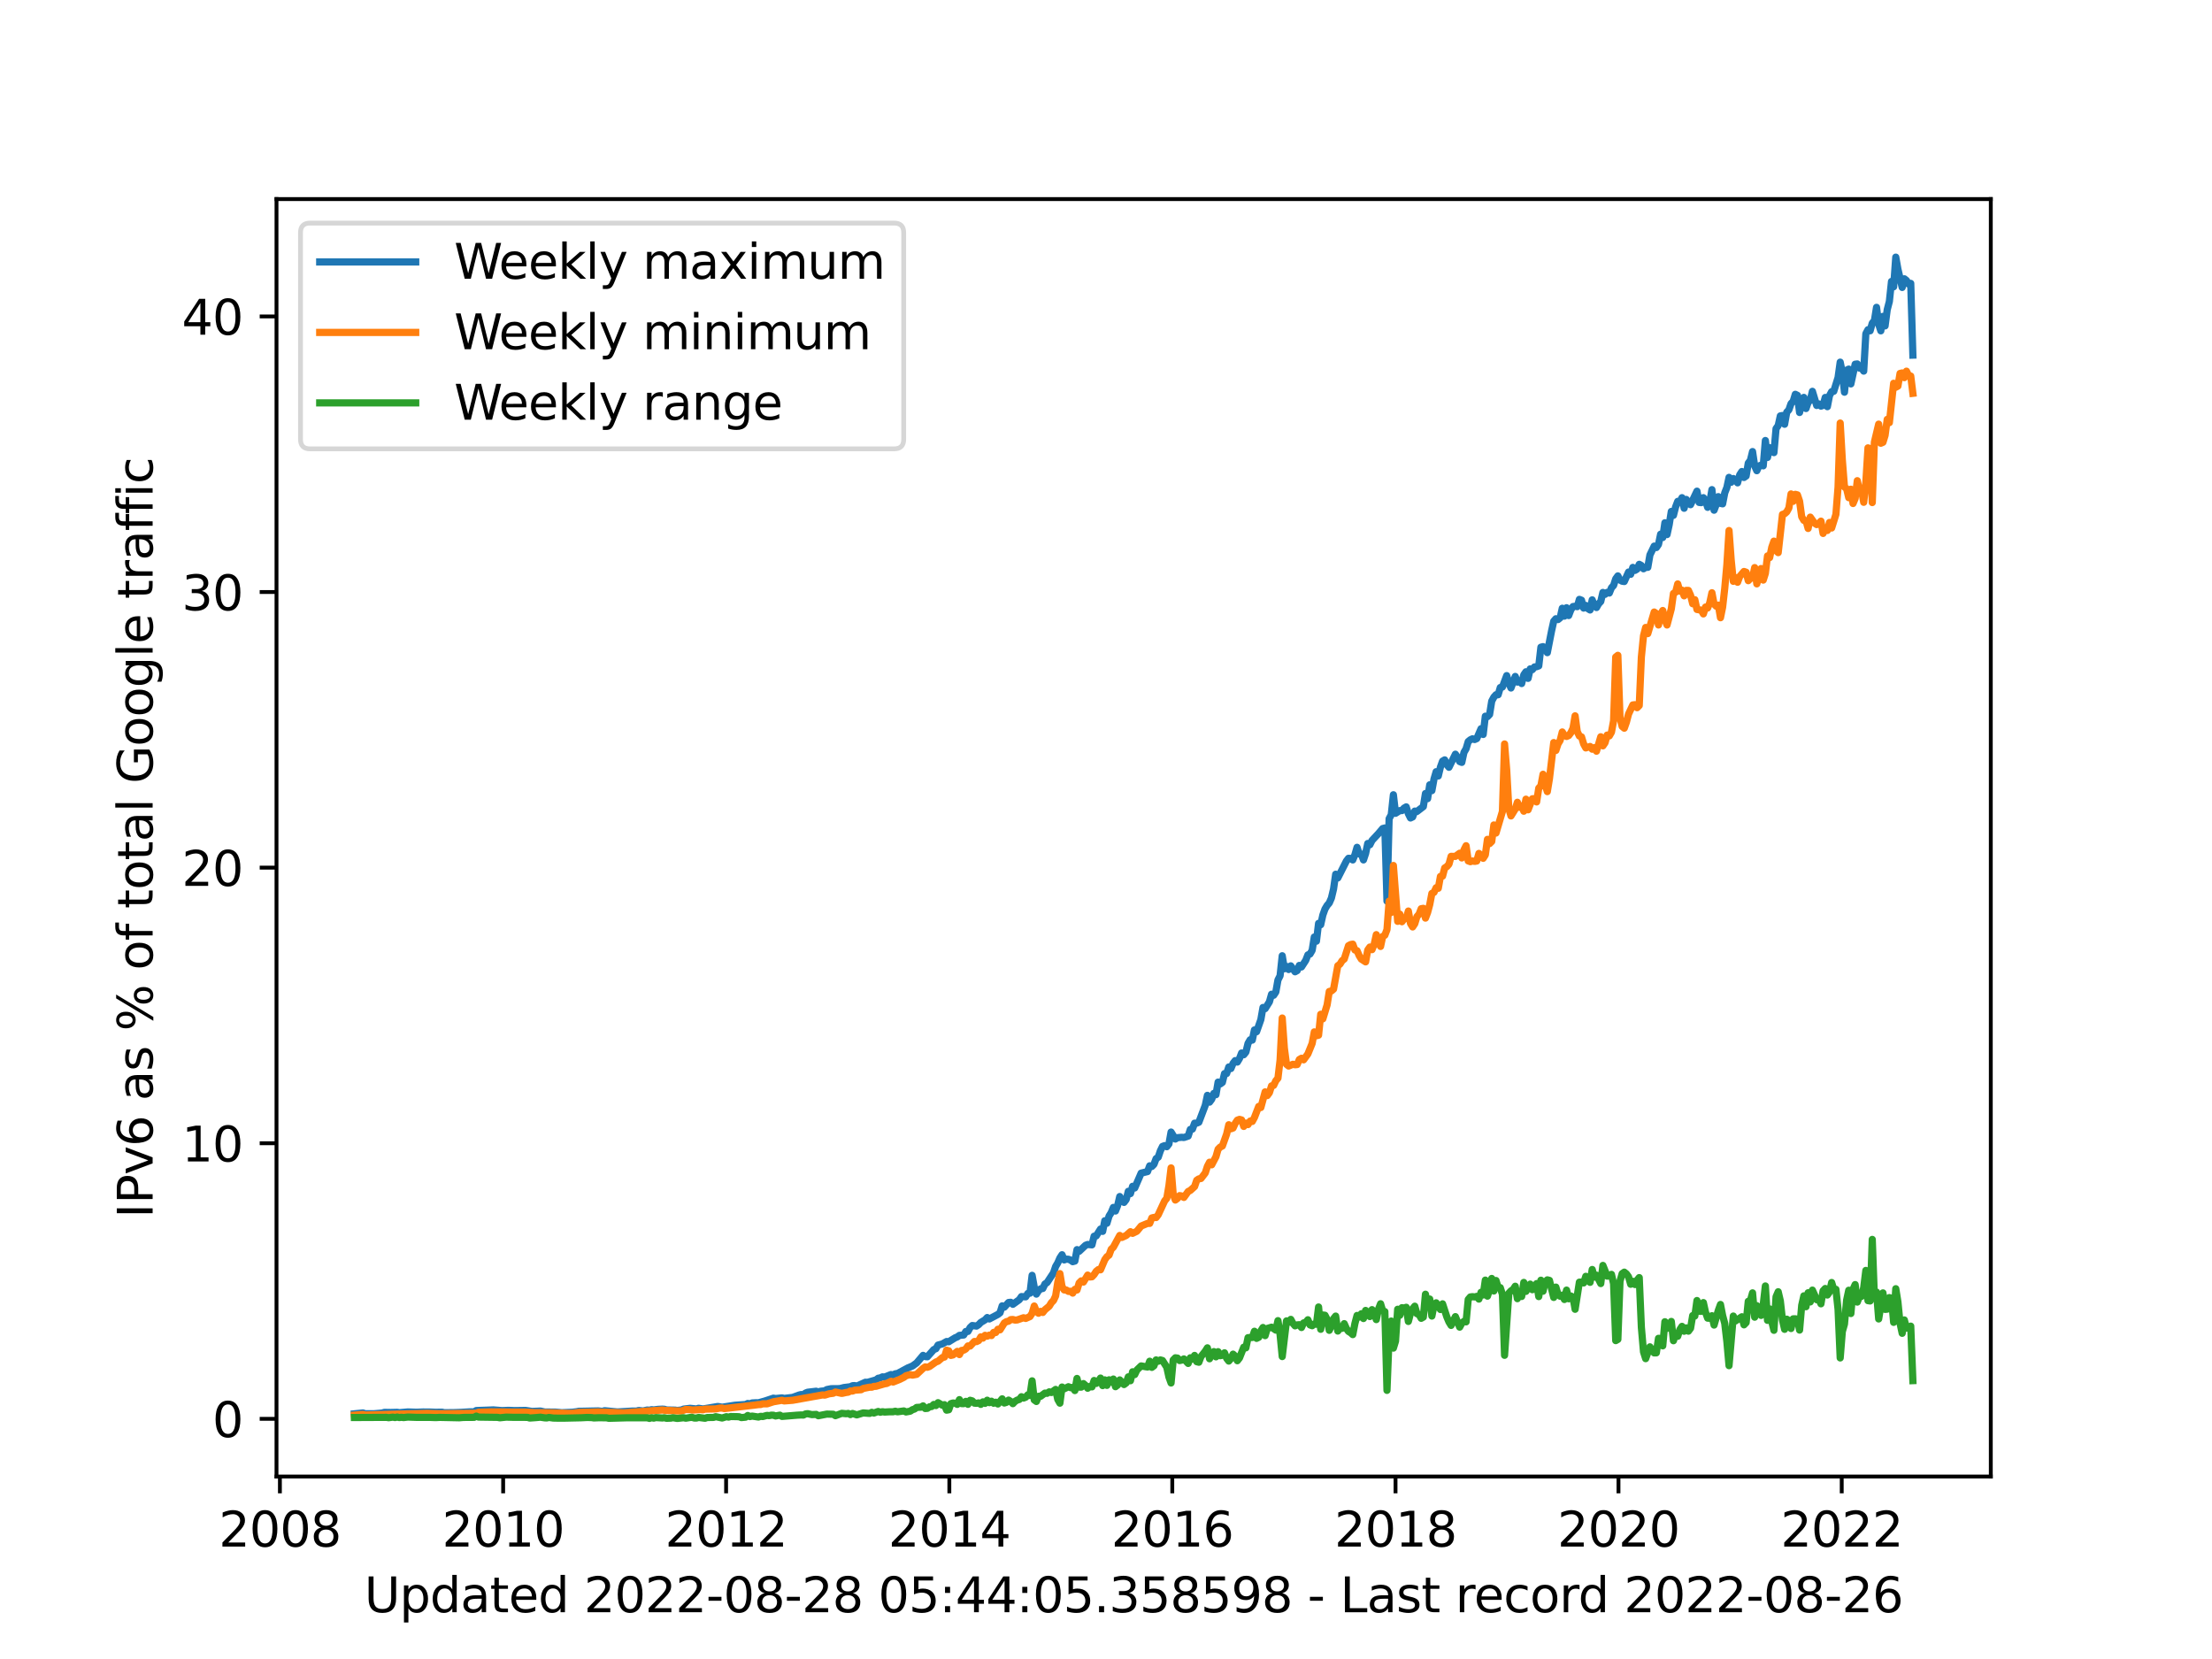 <?xml version="1.0" encoding="utf-8" standalone="no"?>
<!DOCTYPE svg PUBLIC "-//W3C//DTD SVG 1.1//EN"
  "http://www.w3.org/Graphics/SVG/1.1/DTD/svg11.dtd">
<svg xmlns:xlink="http://www.w3.org/1999/xlink" width="460.8pt" height="345.6pt" viewBox="0 0 460.8 345.6" xmlns="http://www.w3.org/2000/svg" version="1.1">
 <defs>
  <style type="text/css">*{stroke-linejoin: round; stroke-linecap: butt}</style>
 </defs>
 <g id="figure_1">
  <g id="patch_1">
   <path d="M 0 345.6 
L 460.8 345.6 
L 460.8 0 
L 0 0 
z
" style="fill: #ffffff"/>
  </g>
  <g id="axes_1">
   <g id="patch_2">
    <path d="M 57.6 307.584 
L 414.72 307.584 
L 414.72 41.472 
L 57.6 41.472 
z
" style="fill: #ffffff"/>
   </g>
   <g id="matplotlib.axis_1">
    <g id="xtick_1">
     <g id="line2d_1">
      <defs>
       <path id="m147c0901cf" d="M 0 0 
L 0 3.5 
" style="stroke: #000000; stroke-width: 0.8"/>
      </defs>
      <g>
       <use xlink:href="#m147c0901cf" x="58.309" y="307.584" style="stroke: #000000; stroke-width: 0.8"/>
      </g>
     </g>
     <g id="text_1">
      <!-- 2008 -->
      <g transform="translate(45.584 322.182)scale(0.1 -0.1)">
       <defs>
        <path id="DejaVuSans-32" d="M 1228 531 
L 3431 531 
L 3431 0 
L 469 0 
L 469 531 
Q 828 903 1448 1529 
Q 2069 2156 2228 2338 
Q 2531 2678 2651 2914 
Q 2772 3150 2772 3378 
Q 2772 3750 2511 3984 
Q 2250 4219 1831 4219 
Q 1534 4219 1204 4116 
Q 875 4013 500 3803 
L 500 4441 
Q 881 4594 1212 4672 
Q 1544 4750 1819 4750 
Q 2544 4750 2975 4387 
Q 3406 4025 3406 3419 
Q 3406 3131 3298 2873 
Q 3191 2616 2906 2266 
Q 2828 2175 2409 1742 
Q 1991 1309 1228 531 
z
" transform="scale(0.016)"/>
        <path id="DejaVuSans-30" d="M 2034 4250 
Q 1547 4250 1301 3770 
Q 1056 3291 1056 2328 
Q 1056 1369 1301 889 
Q 1547 409 2034 409 
Q 2525 409 2770 889 
Q 3016 1369 3016 2328 
Q 3016 3291 2770 3770 
Q 2525 4250 2034 4250 
z
M 2034 4750 
Q 2819 4750 3233 4129 
Q 3647 3509 3647 2328 
Q 3647 1150 3233 529 
Q 2819 -91 2034 -91 
Q 1250 -91 836 529 
Q 422 1150 422 2328 
Q 422 3509 836 4129 
Q 1250 4750 2034 4750 
z
" transform="scale(0.016)"/>
        <path id="DejaVuSans-38" d="M 2034 2216 
Q 1584 2216 1326 1975 
Q 1069 1734 1069 1313 
Q 1069 891 1326 650 
Q 1584 409 2034 409 
Q 2484 409 2743 651 
Q 3003 894 3003 1313 
Q 3003 1734 2745 1975 
Q 2488 2216 2034 2216 
z
M 1403 2484 
Q 997 2584 770 2862 
Q 544 3141 544 3541 
Q 544 4100 942 4425 
Q 1341 4750 2034 4750 
Q 2731 4750 3128 4425 
Q 3525 4100 3525 3541 
Q 3525 3141 3298 2862 
Q 3072 2584 2669 2484 
Q 3125 2378 3379 2068 
Q 3634 1759 3634 1313 
Q 3634 634 3220 271 
Q 2806 -91 2034 -91 
Q 1263 -91 848 271 
Q 434 634 434 1313 
Q 434 1759 690 2068 
Q 947 2378 1403 2484 
z
M 1172 3481 
Q 1172 3119 1398 2916 
Q 1625 2713 2034 2713 
Q 2441 2713 2670 2916 
Q 2900 3119 2900 3481 
Q 2900 3844 2670 4047 
Q 2441 4250 2034 4250 
Q 1625 4250 1398 4047 
Q 1172 3844 1172 3481 
z
" transform="scale(0.016)"/>
       </defs>
       <use xlink:href="#DejaVuSans-32"/>
       <use xlink:href="#DejaVuSans-30" x="63.623"/>
       <use xlink:href="#DejaVuSans-30" x="127.246"/>
       <use xlink:href="#DejaVuSans-38" x="190.869"/>
      </g>
     </g>
    </g>
    <g id="xtick_2">
     <g id="line2d_2">
      <g>
       <use xlink:href="#m147c0901cf" x="104.816" y="307.584" style="stroke: #000000; stroke-width: 0.8"/>
      </g>
     </g>
     <g id="text_2">
      <!-- 2010 -->
      <g transform="translate(92.091 322.182)scale(0.1 -0.1)">
       <defs>
        <path id="DejaVuSans-31" d="M 794 531 
L 1825 531 
L 1825 4091 
L 703 3866 
L 703 4441 
L 1819 4666 
L 2450 4666 
L 2450 531 
L 3481 531 
L 3481 0 
L 794 0 
L 794 531 
z
" transform="scale(0.016)"/>
       </defs>
       <use xlink:href="#DejaVuSans-32"/>
       <use xlink:href="#DejaVuSans-30" x="63.623"/>
       <use xlink:href="#DejaVuSans-31" x="127.246"/>
       <use xlink:href="#DejaVuSans-30" x="190.869"/>
      </g>
     </g>
    </g>
    <g id="xtick_3">
     <g id="line2d_3">
      <g>
       <use xlink:href="#m147c0901cf" x="151.259" y="307.584" style="stroke: #000000; stroke-width: 0.8"/>
      </g>
     </g>
     <g id="text_3">
      <!-- 2012 -->
      <g transform="translate(138.534 322.182)scale(0.1 -0.1)">
       <use xlink:href="#DejaVuSans-32"/>
       <use xlink:href="#DejaVuSans-30" x="63.623"/>
       <use xlink:href="#DejaVuSans-31" x="127.246"/>
       <use xlink:href="#DejaVuSans-32" x="190.869"/>
      </g>
     </g>
    </g>
    <g id="xtick_4">
     <g id="line2d_4">
      <g>
       <use xlink:href="#m147c0901cf" x="197.765" y="307.584" style="stroke: #000000; stroke-width: 0.8"/>
      </g>
     </g>
     <g id="text_4">
      <!-- 2014 -->
      <g transform="translate(185.04 322.182)scale(0.1 -0.1)">
       <defs>
        <path id="DejaVuSans-34" d="M 2419 4116 
L 825 1625 
L 2419 1625 
L 2419 4116 
z
M 2253 4666 
L 3047 4666 
L 3047 1625 
L 3713 1625 
L 3713 1100 
L 3047 1100 
L 3047 0 
L 2419 0 
L 2419 1100 
L 313 1100 
L 313 1709 
L 2253 4666 
z
" transform="scale(0.016)"/>
       </defs>
       <use xlink:href="#DejaVuSans-32"/>
       <use xlink:href="#DejaVuSans-30" x="63.623"/>
       <use xlink:href="#DejaVuSans-31" x="127.246"/>
       <use xlink:href="#DejaVuSans-34" x="190.869"/>
      </g>
     </g>
    </g>
    <g id="xtick_5">
     <g id="line2d_5">
      <g>
       <use xlink:href="#m147c0901cf" x="244.208" y="307.584" style="stroke: #000000; stroke-width: 0.8"/>
      </g>
     </g>
     <g id="text_5">
      <!-- 2016 -->
      <g transform="translate(231.483 322.182)scale(0.1 -0.1)">
       <defs>
        <path id="DejaVuSans-36" d="M 2113 2584 
Q 1688 2584 1439 2293 
Q 1191 2003 1191 1497 
Q 1191 994 1439 701 
Q 1688 409 2113 409 
Q 2538 409 2786 701 
Q 3034 994 3034 1497 
Q 3034 2003 2786 2293 
Q 2538 2584 2113 2584 
z
M 3366 4563 
L 3366 3988 
Q 3128 4100 2886 4159 
Q 2644 4219 2406 4219 
Q 1781 4219 1451 3797 
Q 1122 3375 1075 2522 
Q 1259 2794 1537 2939 
Q 1816 3084 2150 3084 
Q 2853 3084 3261 2657 
Q 3669 2231 3669 1497 
Q 3669 778 3244 343 
Q 2819 -91 2113 -91 
Q 1303 -91 875 529 
Q 447 1150 447 2328 
Q 447 3434 972 4092 
Q 1497 4750 2381 4750 
Q 2619 4750 2861 4703 
Q 3103 4656 3366 4563 
z
" transform="scale(0.016)"/>
       </defs>
       <use xlink:href="#DejaVuSans-32"/>
       <use xlink:href="#DejaVuSans-30" x="63.623"/>
       <use xlink:href="#DejaVuSans-31" x="127.246"/>
       <use xlink:href="#DejaVuSans-36" x="190.869"/>
      </g>
     </g>
    </g>
    <g id="xtick_6">
     <g id="line2d_6">
      <g>
       <use xlink:href="#m147c0901cf" x="290.714" y="307.584" style="stroke: #000000; stroke-width: 0.8"/>
      </g>
     </g>
     <g id="text_6">
      <!-- 2018 -->
      <g transform="translate(277.989 322.182)scale(0.1 -0.1)">
       <use xlink:href="#DejaVuSans-32"/>
       <use xlink:href="#DejaVuSans-30" x="63.623"/>
       <use xlink:href="#DejaVuSans-31" x="127.246"/>
       <use xlink:href="#DejaVuSans-38" x="190.869"/>
      </g>
     </g>
    </g>
    <g id="xtick_7">
     <g id="line2d_7">
      <g>
       <use xlink:href="#m147c0901cf" x="337.157" y="307.584" style="stroke: #000000; stroke-width: 0.8"/>
      </g>
     </g>
     <g id="text_7">
      <!-- 2020 -->
      <g transform="translate(324.432 322.182)scale(0.1 -0.1)">
       <use xlink:href="#DejaVuSans-32"/>
       <use xlink:href="#DejaVuSans-30" x="63.623"/>
       <use xlink:href="#DejaVuSans-32" x="127.246"/>
       <use xlink:href="#DejaVuSans-30" x="190.869"/>
      </g>
     </g>
    </g>
    <g id="xtick_8">
     <g id="line2d_8">
      <g>
       <use xlink:href="#m147c0901cf" x="383.664" y="307.584" style="stroke: #000000; stroke-width: 0.8"/>
      </g>
     </g>
     <g id="text_8">
      <!-- 2022 -->
      <g transform="translate(370.939 322.182)scale(0.1 -0.1)">
       <use xlink:href="#DejaVuSans-32"/>
       <use xlink:href="#DejaVuSans-30" x="63.623"/>
       <use xlink:href="#DejaVuSans-32" x="127.246"/>
       <use xlink:href="#DejaVuSans-32" x="190.869"/>
      </g>
     </g>
    </g>
    <g id="text_9">
     <!-- Updated 2022-08-28 05:44:05.358598 - Last record 2022-08-26 -->
     <g transform="translate(75.905 335.861)scale(0.1 -0.1)">
      <defs>
       <path id="DejaVuSans-55" d="M 556 4666 
L 1191 4666 
L 1191 1831 
Q 1191 1081 1462 751 
Q 1734 422 2344 422 
Q 2950 422 3222 751 
Q 3494 1081 3494 1831 
L 3494 4666 
L 4128 4666 
L 4128 1753 
Q 4128 841 3676 375 
Q 3225 -91 2344 -91 
Q 1459 -91 1007 375 
Q 556 841 556 1753 
L 556 4666 
z
" transform="scale(0.016)"/>
       <path id="DejaVuSans-70" d="M 1159 525 
L 1159 -1331 
L 581 -1331 
L 581 3500 
L 1159 3500 
L 1159 2969 
Q 1341 3281 1617 3432 
Q 1894 3584 2278 3584 
Q 2916 3584 3314 3078 
Q 3713 2572 3713 1747 
Q 3713 922 3314 415 
Q 2916 -91 2278 -91 
Q 1894 -91 1617 61 
Q 1341 213 1159 525 
z
M 3116 1747 
Q 3116 2381 2855 2742 
Q 2594 3103 2138 3103 
Q 1681 3103 1420 2742 
Q 1159 2381 1159 1747 
Q 1159 1113 1420 752 
Q 1681 391 2138 391 
Q 2594 391 2855 752 
Q 3116 1113 3116 1747 
z
" transform="scale(0.016)"/>
       <path id="DejaVuSans-64" d="M 2906 2969 
L 2906 4863 
L 3481 4863 
L 3481 0 
L 2906 0 
L 2906 525 
Q 2725 213 2448 61 
Q 2172 -91 1784 -91 
Q 1150 -91 751 415 
Q 353 922 353 1747 
Q 353 2572 751 3078 
Q 1150 3584 1784 3584 
Q 2172 3584 2448 3432 
Q 2725 3281 2906 2969 
z
M 947 1747 
Q 947 1113 1208 752 
Q 1469 391 1925 391 
Q 2381 391 2643 752 
Q 2906 1113 2906 1747 
Q 2906 2381 2643 2742 
Q 2381 3103 1925 3103 
Q 1469 3103 1208 2742 
Q 947 2381 947 1747 
z
" transform="scale(0.016)"/>
       <path id="DejaVuSans-61" d="M 2194 1759 
Q 1497 1759 1228 1600 
Q 959 1441 959 1056 
Q 959 750 1161 570 
Q 1363 391 1709 391 
Q 2188 391 2477 730 
Q 2766 1069 2766 1631 
L 2766 1759 
L 2194 1759 
z
M 3341 1997 
L 3341 0 
L 2766 0 
L 2766 531 
Q 2569 213 2275 61 
Q 1981 -91 1556 -91 
Q 1019 -91 701 211 
Q 384 513 384 1019 
Q 384 1609 779 1909 
Q 1175 2209 1959 2209 
L 2766 2209 
L 2766 2266 
Q 2766 2663 2505 2880 
Q 2244 3097 1772 3097 
Q 1472 3097 1187 3025 
Q 903 2953 641 2809 
L 641 3341 
Q 956 3463 1253 3523 
Q 1550 3584 1831 3584 
Q 2591 3584 2966 3190 
Q 3341 2797 3341 1997 
z
" transform="scale(0.016)"/>
       <path id="DejaVuSans-74" d="M 1172 4494 
L 1172 3500 
L 2356 3500 
L 2356 3053 
L 1172 3053 
L 1172 1153 
Q 1172 725 1289 603 
Q 1406 481 1766 481 
L 2356 481 
L 2356 0 
L 1766 0 
Q 1100 0 847 248 
Q 594 497 594 1153 
L 594 3053 
L 172 3053 
L 172 3500 
L 594 3500 
L 594 4494 
L 1172 4494 
z
" transform="scale(0.016)"/>
       <path id="DejaVuSans-65" d="M 3597 1894 
L 3597 1613 
L 953 1613 
Q 991 1019 1311 708 
Q 1631 397 2203 397 
Q 2534 397 2845 478 
Q 3156 559 3463 722 
L 3463 178 
Q 3153 47 2828 -22 
Q 2503 -91 2169 -91 
Q 1331 -91 842 396 
Q 353 884 353 1716 
Q 353 2575 817 3079 
Q 1281 3584 2069 3584 
Q 2775 3584 3186 3129 
Q 3597 2675 3597 1894 
z
M 3022 2063 
Q 3016 2534 2758 2815 
Q 2500 3097 2075 3097 
Q 1594 3097 1305 2825 
Q 1016 2553 972 2059 
L 3022 2063 
z
" transform="scale(0.016)"/>
       <path id="DejaVuSans-20" transform="scale(0.016)"/>
       <path id="DejaVuSans-2d" d="M 313 2009 
L 1997 2009 
L 1997 1497 
L 313 1497 
L 313 2009 
z
" transform="scale(0.016)"/>
       <path id="DejaVuSans-35" d="M 691 4666 
L 3169 4666 
L 3169 4134 
L 1269 4134 
L 1269 2991 
Q 1406 3038 1543 3061 
Q 1681 3084 1819 3084 
Q 2600 3084 3056 2656 
Q 3513 2228 3513 1497 
Q 3513 744 3044 326 
Q 2575 -91 1722 -91 
Q 1428 -91 1123 -41 
Q 819 9 494 109 
L 494 744 
Q 775 591 1075 516 
Q 1375 441 1709 441 
Q 2250 441 2565 725 
Q 2881 1009 2881 1497 
Q 2881 1984 2565 2268 
Q 2250 2553 1709 2553 
Q 1456 2553 1204 2497 
Q 953 2441 691 2322 
L 691 4666 
z
" transform="scale(0.016)"/>
       <path id="DejaVuSans-3a" d="M 750 794 
L 1409 794 
L 1409 0 
L 750 0 
L 750 794 
z
M 750 3309 
L 1409 3309 
L 1409 2516 
L 750 2516 
L 750 3309 
z
" transform="scale(0.016)"/>
       <path id="DejaVuSans-2e" d="M 684 794 
L 1344 794 
L 1344 0 
L 684 0 
L 684 794 
z
" transform="scale(0.016)"/>
       <path id="DejaVuSans-33" d="M 2597 2516 
Q 3050 2419 3304 2112 
Q 3559 1806 3559 1356 
Q 3559 666 3084 287 
Q 2609 -91 1734 -91 
Q 1441 -91 1130 -33 
Q 819 25 488 141 
L 488 750 
Q 750 597 1062 519 
Q 1375 441 1716 441 
Q 2309 441 2620 675 
Q 2931 909 2931 1356 
Q 2931 1769 2642 2001 
Q 2353 2234 1838 2234 
L 1294 2234 
L 1294 2753 
L 1863 2753 
Q 2328 2753 2575 2939 
Q 2822 3125 2822 3475 
Q 2822 3834 2567 4026 
Q 2313 4219 1838 4219 
Q 1578 4219 1281 4162 
Q 984 4106 628 3988 
L 628 4550 
Q 988 4650 1302 4700 
Q 1616 4750 1894 4750 
Q 2613 4750 3031 4423 
Q 3450 4097 3450 3541 
Q 3450 3153 3228 2886 
Q 3006 2619 2597 2516 
z
" transform="scale(0.016)"/>
       <path id="DejaVuSans-39" d="M 703 97 
L 703 672 
Q 941 559 1184 500 
Q 1428 441 1663 441 
Q 2288 441 2617 861 
Q 2947 1281 2994 2138 
Q 2813 1869 2534 1725 
Q 2256 1581 1919 1581 
Q 1219 1581 811 2004 
Q 403 2428 403 3163 
Q 403 3881 828 4315 
Q 1253 4750 1959 4750 
Q 2769 4750 3195 4129 
Q 3622 3509 3622 2328 
Q 3622 1225 3098 567 
Q 2575 -91 1691 -91 
Q 1453 -91 1209 -44 
Q 966 3 703 97 
z
M 1959 2075 
Q 2384 2075 2632 2365 
Q 2881 2656 2881 3163 
Q 2881 3666 2632 3958 
Q 2384 4250 1959 4250 
Q 1534 4250 1286 3958 
Q 1038 3666 1038 3163 
Q 1038 2656 1286 2365 
Q 1534 2075 1959 2075 
z
" transform="scale(0.016)"/>
       <path id="DejaVuSans-4c" d="M 628 4666 
L 1259 4666 
L 1259 531 
L 3531 531 
L 3531 0 
L 628 0 
L 628 4666 
z
" transform="scale(0.016)"/>
       <path id="DejaVuSans-73" d="M 2834 3397 
L 2834 2853 
Q 2591 2978 2328 3040 
Q 2066 3103 1784 3103 
Q 1356 3103 1142 2972 
Q 928 2841 928 2578 
Q 928 2378 1081 2264 
Q 1234 2150 1697 2047 
L 1894 2003 
Q 2506 1872 2764 1633 
Q 3022 1394 3022 966 
Q 3022 478 2636 193 
Q 2250 -91 1575 -91 
Q 1294 -91 989 -36 
Q 684 19 347 128 
L 347 722 
Q 666 556 975 473 
Q 1284 391 1588 391 
Q 1994 391 2212 530 
Q 2431 669 2431 922 
Q 2431 1156 2273 1281 
Q 2116 1406 1581 1522 
L 1381 1569 
Q 847 1681 609 1914 
Q 372 2147 372 2553 
Q 372 3047 722 3315 
Q 1072 3584 1716 3584 
Q 2034 3584 2315 3537 
Q 2597 3491 2834 3397 
z
" transform="scale(0.016)"/>
       <path id="DejaVuSans-72" d="M 2631 2963 
Q 2534 3019 2420 3045 
Q 2306 3072 2169 3072 
Q 1681 3072 1420 2755 
Q 1159 2438 1159 1844 
L 1159 0 
L 581 0 
L 581 3500 
L 1159 3500 
L 1159 2956 
Q 1341 3275 1631 3429 
Q 1922 3584 2338 3584 
Q 2397 3584 2469 3576 
Q 2541 3569 2628 3553 
L 2631 2963 
z
" transform="scale(0.016)"/>
       <path id="DejaVuSans-63" d="M 3122 3366 
L 3122 2828 
Q 2878 2963 2633 3030 
Q 2388 3097 2138 3097 
Q 1578 3097 1268 2742 
Q 959 2388 959 1747 
Q 959 1106 1268 751 
Q 1578 397 2138 397 
Q 2388 397 2633 464 
Q 2878 531 3122 666 
L 3122 134 
Q 2881 22 2623 -34 
Q 2366 -91 2075 -91 
Q 1284 -91 818 406 
Q 353 903 353 1747 
Q 353 2603 823 3093 
Q 1294 3584 2113 3584 
Q 2378 3584 2631 3529 
Q 2884 3475 3122 3366 
z
" transform="scale(0.016)"/>
       <path id="DejaVuSans-6f" d="M 1959 3097 
Q 1497 3097 1228 2736 
Q 959 2375 959 1747 
Q 959 1119 1226 758 
Q 1494 397 1959 397 
Q 2419 397 2687 759 
Q 2956 1122 2956 1747 
Q 2956 2369 2687 2733 
Q 2419 3097 1959 3097 
z
M 1959 3584 
Q 2709 3584 3137 3096 
Q 3566 2609 3566 1747 
Q 3566 888 3137 398 
Q 2709 -91 1959 -91 
Q 1206 -91 779 398 
Q 353 888 353 1747 
Q 353 2609 779 3096 
Q 1206 3584 1959 3584 
z
" transform="scale(0.016)"/>
      </defs>
      <use xlink:href="#DejaVuSans-55"/>
      <use xlink:href="#DejaVuSans-70" x="73.193"/>
      <use xlink:href="#DejaVuSans-64" x="136.67"/>
      <use xlink:href="#DejaVuSans-61" x="200.146"/>
      <use xlink:href="#DejaVuSans-74" x="261.426"/>
      <use xlink:href="#DejaVuSans-65" x="300.635"/>
      <use xlink:href="#DejaVuSans-64" x="362.158"/>
      <use xlink:href="#DejaVuSans-20" x="425.635"/>
      <use xlink:href="#DejaVuSans-32" x="457.422"/>
      <use xlink:href="#DejaVuSans-30" x="521.045"/>
      <use xlink:href="#DejaVuSans-32" x="584.668"/>
      <use xlink:href="#DejaVuSans-32" x="648.291"/>
      <use xlink:href="#DejaVuSans-2d" x="711.914"/>
      <use xlink:href="#DejaVuSans-30" x="747.998"/>
      <use xlink:href="#DejaVuSans-38" x="811.621"/>
      <use xlink:href="#DejaVuSans-2d" x="875.244"/>
      <use xlink:href="#DejaVuSans-32" x="911.328"/>
      <use xlink:href="#DejaVuSans-38" x="974.951"/>
      <use xlink:href="#DejaVuSans-20" x="1038.574"/>
      <use xlink:href="#DejaVuSans-30" x="1070.361"/>
      <use xlink:href="#DejaVuSans-35" x="1133.984"/>
      <use xlink:href="#DejaVuSans-3a" x="1197.607"/>
      <use xlink:href="#DejaVuSans-34" x="1231.299"/>
      <use xlink:href="#DejaVuSans-34" x="1294.922"/>
      <use xlink:href="#DejaVuSans-3a" x="1358.545"/>
      <use xlink:href="#DejaVuSans-30" x="1392.236"/>
      <use xlink:href="#DejaVuSans-35" x="1455.859"/>
      <use xlink:href="#DejaVuSans-2e" x="1519.482"/>
      <use xlink:href="#DejaVuSans-33" x="1551.27"/>
      <use xlink:href="#DejaVuSans-35" x="1614.893"/>
      <use xlink:href="#DejaVuSans-38" x="1678.516"/>
      <use xlink:href="#DejaVuSans-35" x="1742.139"/>
      <use xlink:href="#DejaVuSans-39" x="1805.762"/>
      <use xlink:href="#DejaVuSans-38" x="1869.385"/>
      <use xlink:href="#DejaVuSans-20" x="1933.008"/>
      <use xlink:href="#DejaVuSans-2d" x="1964.795"/>
      <use xlink:href="#DejaVuSans-20" x="2000.879"/>
      <use xlink:href="#DejaVuSans-4c" x="2032.666"/>
      <use xlink:href="#DejaVuSans-61" x="2088.379"/>
      <use xlink:href="#DejaVuSans-73" x="2149.658"/>
      <use xlink:href="#DejaVuSans-74" x="2201.758"/>
      <use xlink:href="#DejaVuSans-20" x="2240.967"/>
      <use xlink:href="#DejaVuSans-72" x="2272.754"/>
      <use xlink:href="#DejaVuSans-65" x="2311.617"/>
      <use xlink:href="#DejaVuSans-63" x="2373.141"/>
      <use xlink:href="#DejaVuSans-6f" x="2428.121"/>
      <use xlink:href="#DejaVuSans-72" x="2489.303"/>
      <use xlink:href="#DejaVuSans-64" x="2528.666"/>
      <use xlink:href="#DejaVuSans-20" x="2592.143"/>
      <use xlink:href="#DejaVuSans-32" x="2623.93"/>
      <use xlink:href="#DejaVuSans-30" x="2687.553"/>
      <use xlink:href="#DejaVuSans-32" x="2751.176"/>
      <use xlink:href="#DejaVuSans-32" x="2814.799"/>
      <use xlink:href="#DejaVuSans-2d" x="2878.422"/>
      <use xlink:href="#DejaVuSans-30" x="2914.506"/>
      <use xlink:href="#DejaVuSans-38" x="2978.129"/>
      <use xlink:href="#DejaVuSans-2d" x="3041.752"/>
      <use xlink:href="#DejaVuSans-32" x="3077.836"/>
      <use xlink:href="#DejaVuSans-36" x="3141.459"/>
     </g>
    </g>
   </g>
   <g id="matplotlib.axis_2">
    <g id="ytick_1">
     <g id="line2d_9">
      <defs>
       <path id="m583c55f766" d="M 0 0 
L -3.5 0 
" style="stroke: #000000; stroke-width: 0.8"/>
      </defs>
      <g>
       <use xlink:href="#m583c55f766" x="57.6" y="295.568" style="stroke: #000000; stroke-width: 0.8"/>
      </g>
     </g>
     <g id="text_10">
      <!-- 0 -->
      <g transform="translate(44.237 299.367)scale(0.1 -0.1)">
       <use xlink:href="#DejaVuSans-30"/>
      </g>
     </g>
    </g>
    <g id="ytick_2">
     <g id="line2d_10">
      <g>
       <use xlink:href="#m583c55f766" x="57.6" y="238.156" style="stroke: #000000; stroke-width: 0.8"/>
      </g>
     </g>
     <g id="text_11">
      <!-- 10 -->
      <g transform="translate(37.875 241.955)scale(0.1 -0.1)">
       <use xlink:href="#DejaVuSans-31"/>
       <use xlink:href="#DejaVuSans-30" x="63.623"/>
      </g>
     </g>
    </g>
    <g id="ytick_3">
     <g id="line2d_11">
      <g>
       <use xlink:href="#m583c55f766" x="57.6" y="180.744" style="stroke: #000000; stroke-width: 0.8"/>
      </g>
     </g>
     <g id="text_12">
      <!-- 20 -->
      <g transform="translate(37.875 184.543)scale(0.1 -0.1)">
       <use xlink:href="#DejaVuSans-32"/>
       <use xlink:href="#DejaVuSans-30" x="63.623"/>
      </g>
     </g>
    </g>
    <g id="ytick_4">
     <g id="line2d_12">
      <g>
       <use xlink:href="#m583c55f766" x="57.6" y="123.332" style="stroke: #000000; stroke-width: 0.8"/>
      </g>
     </g>
     <g id="text_13">
      <!-- 30 -->
      <g transform="translate(37.875 127.131)scale(0.1 -0.1)">
       <use xlink:href="#DejaVuSans-33"/>
       <use xlink:href="#DejaVuSans-30" x="63.623"/>
      </g>
     </g>
    </g>
    <g id="ytick_5">
     <g id="line2d_13">
      <g>
       <use xlink:href="#m583c55f766" x="57.6" y="65.92" style="stroke: #000000; stroke-width: 0.8"/>
      </g>
     </g>
     <g id="text_14">
      <!-- 40 -->
      <g transform="translate(37.875 69.719)scale(0.1 -0.1)">
       <use xlink:href="#DejaVuSans-34"/>
       <use xlink:href="#DejaVuSans-30" x="63.623"/>
      </g>
     </g>
    </g>
    <g id="text_15">
     <!-- IPv6 as % of total Google traffic -->
     <g transform="translate(31.795 253.736)rotate(-90)scale(0.1 -0.1)">
      <defs>
       <path id="DejaVuSans-49" d="M 628 4666 
L 1259 4666 
L 1259 0 
L 628 0 
L 628 4666 
z
" transform="scale(0.016)"/>
       <path id="DejaVuSans-50" d="M 1259 4147 
L 1259 2394 
L 2053 2394 
Q 2494 2394 2734 2622 
Q 2975 2850 2975 3272 
Q 2975 3691 2734 3919 
Q 2494 4147 2053 4147 
L 1259 4147 
z
M 628 4666 
L 2053 4666 
Q 2838 4666 3239 4311 
Q 3641 3956 3641 3272 
Q 3641 2581 3239 2228 
Q 2838 1875 2053 1875 
L 1259 1875 
L 1259 0 
L 628 0 
L 628 4666 
z
" transform="scale(0.016)"/>
       <path id="DejaVuSans-76" d="M 191 3500 
L 800 3500 
L 1894 563 
L 2988 3500 
L 3597 3500 
L 2284 0 
L 1503 0 
L 191 3500 
z
" transform="scale(0.016)"/>
       <path id="DejaVuSans-25" d="M 4653 2053 
Q 4381 2053 4226 1822 
Q 4072 1591 4072 1178 
Q 4072 772 4226 539 
Q 4381 306 4653 306 
Q 4919 306 5073 539 
Q 5228 772 5228 1178 
Q 5228 1588 5073 1820 
Q 4919 2053 4653 2053 
z
M 4653 2450 
Q 5147 2450 5437 2106 
Q 5728 1763 5728 1178 
Q 5728 594 5436 251 
Q 5144 -91 4653 -91 
Q 4153 -91 3862 251 
Q 3572 594 3572 1178 
Q 3572 1766 3864 2108 
Q 4156 2450 4653 2450 
z
M 1428 4353 
Q 1159 4353 1004 4120 
Q 850 3888 850 3481 
Q 850 3069 1003 2837 
Q 1156 2606 1428 2606 
Q 1700 2606 1854 2837 
Q 2009 3069 2009 3481 
Q 2009 3884 1853 4118 
Q 1697 4353 1428 4353 
z
M 4250 4750 
L 4750 4750 
L 1831 -91 
L 1331 -91 
L 4250 4750 
z
M 1428 4750 
Q 1922 4750 2215 4408 
Q 2509 4066 2509 3481 
Q 2509 2891 2217 2550 
Q 1925 2209 1428 2209 
Q 931 2209 642 2551 
Q 353 2894 353 3481 
Q 353 4063 643 4406 
Q 934 4750 1428 4750 
z
" transform="scale(0.016)"/>
       <path id="DejaVuSans-66" d="M 2375 4863 
L 2375 4384 
L 1825 4384 
Q 1516 4384 1395 4259 
Q 1275 4134 1275 3809 
L 1275 3500 
L 2222 3500 
L 2222 3053 
L 1275 3053 
L 1275 0 
L 697 0 
L 697 3053 
L 147 3053 
L 147 3500 
L 697 3500 
L 697 3744 
Q 697 4328 969 4595 
Q 1241 4863 1831 4863 
L 2375 4863 
z
" transform="scale(0.016)"/>
       <path id="DejaVuSans-6c" d="M 603 4863 
L 1178 4863 
L 1178 0 
L 603 0 
L 603 4863 
z
" transform="scale(0.016)"/>
       <path id="DejaVuSans-47" d="M 3809 666 
L 3809 1919 
L 2778 1919 
L 2778 2438 
L 4434 2438 
L 4434 434 
Q 4069 175 3628 42 
Q 3188 -91 2688 -91 
Q 1594 -91 976 548 
Q 359 1188 359 2328 
Q 359 3472 976 4111 
Q 1594 4750 2688 4750 
Q 3144 4750 3555 4637 
Q 3966 4525 4313 4306 
L 4313 3634 
Q 3963 3931 3569 4081 
Q 3175 4231 2741 4231 
Q 1884 4231 1454 3753 
Q 1025 3275 1025 2328 
Q 1025 1384 1454 906 
Q 1884 428 2741 428 
Q 3075 428 3337 486 
Q 3600 544 3809 666 
z
" transform="scale(0.016)"/>
       <path id="DejaVuSans-67" d="M 2906 1791 
Q 2906 2416 2648 2759 
Q 2391 3103 1925 3103 
Q 1463 3103 1205 2759 
Q 947 2416 947 1791 
Q 947 1169 1205 825 
Q 1463 481 1925 481 
Q 2391 481 2648 825 
Q 2906 1169 2906 1791 
z
M 3481 434 
Q 3481 -459 3084 -895 
Q 2688 -1331 1869 -1331 
Q 1566 -1331 1297 -1286 
Q 1028 -1241 775 -1147 
L 775 -588 
Q 1028 -725 1275 -790 
Q 1522 -856 1778 -856 
Q 2344 -856 2625 -561 
Q 2906 -266 2906 331 
L 2906 616 
Q 2728 306 2450 153 
Q 2172 0 1784 0 
Q 1141 0 747 490 
Q 353 981 353 1791 
Q 353 2603 747 3093 
Q 1141 3584 1784 3584 
Q 2172 3584 2450 3431 
Q 2728 3278 2906 2969 
L 2906 3500 
L 3481 3500 
L 3481 434 
z
" transform="scale(0.016)"/>
       <path id="DejaVuSans-69" d="M 603 3500 
L 1178 3500 
L 1178 0 
L 603 0 
L 603 3500 
z
M 603 4863 
L 1178 4863 
L 1178 4134 
L 603 4134 
L 603 4863 
z
" transform="scale(0.016)"/>
      </defs>
      <use xlink:href="#DejaVuSans-49"/>
      <use xlink:href="#DejaVuSans-50" x="29.492"/>
      <use xlink:href="#DejaVuSans-76" x="89.795"/>
      <use xlink:href="#DejaVuSans-36" x="148.975"/>
      <use xlink:href="#DejaVuSans-20" x="212.598"/>
      <use xlink:href="#DejaVuSans-61" x="244.385"/>
      <use xlink:href="#DejaVuSans-73" x="305.664"/>
      <use xlink:href="#DejaVuSans-20" x="357.764"/>
      <use xlink:href="#DejaVuSans-25" x="389.551"/>
      <use xlink:href="#DejaVuSans-20" x="484.57"/>
      <use xlink:href="#DejaVuSans-6f" x="516.357"/>
      <use xlink:href="#DejaVuSans-66" x="577.539"/>
      <use xlink:href="#DejaVuSans-20" x="612.744"/>
      <use xlink:href="#DejaVuSans-74" x="644.531"/>
      <use xlink:href="#DejaVuSans-6f" x="683.74"/>
      <use xlink:href="#DejaVuSans-74" x="744.922"/>
      <use xlink:href="#DejaVuSans-61" x="784.131"/>
      <use xlink:href="#DejaVuSans-6c" x="845.41"/>
      <use xlink:href="#DejaVuSans-20" x="873.193"/>
      <use xlink:href="#DejaVuSans-47" x="904.98"/>
      <use xlink:href="#DejaVuSans-6f" x="982.471"/>
      <use xlink:href="#DejaVuSans-6f" x="1043.652"/>
      <use xlink:href="#DejaVuSans-67" x="1104.834"/>
      <use xlink:href="#DejaVuSans-6c" x="1168.311"/>
      <use xlink:href="#DejaVuSans-65" x="1196.094"/>
      <use xlink:href="#DejaVuSans-20" x="1257.617"/>
      <use xlink:href="#DejaVuSans-74" x="1289.404"/>
      <use xlink:href="#DejaVuSans-72" x="1328.613"/>
      <use xlink:href="#DejaVuSans-61" x="1369.727"/>
      <use xlink:href="#DejaVuSans-66" x="1431.006"/>
      <use xlink:href="#DejaVuSans-66" x="1466.211"/>
      <use xlink:href="#DejaVuSans-69" x="1501.416"/>
      <use xlink:href="#DejaVuSans-63" x="1529.199"/>
     </g>
    </g>
   </g>
   <g id="line2d_14">
    <path d="M 73.833 294.522 
L 75.614 294.345 
L 76.059 294.513 
L 77.841 294.513 
L 79.622 294.359 
L 80.068 294.223 
L 81.404 294.245 
L 82.74 294.212 
L 83.185 294.289 
L 84.966 294.132 
L 86.748 294.194 
L 88.084 294.144 
L 89.42 294.148 
L 90.756 294.199 
L 92.092 294.183 
L 92.537 294.293 
L 94.764 294.266 
L 96.1 294.214 
L 97.881 294.111 
L 98.772 294.12 
L 99.217 293.841 
L 101.889 293.745 
L 102.78 293.708 
L 104.561 293.851 
L 105.897 293.8 
L 107.233 293.851 
L 109.46 293.816 
L 110.796 294.02 
L 111.687 293.992 
L 112.578 293.949 
L 113.468 294.147 
L 115.695 294.165 
L 117.031 294.289 
L 119.258 294.196 
L 120.148 294.083 
L 120.594 293.99 
L 121.484 293.985 
L 124.602 293.918 
L 125.492 294.015 
L 125.938 293.878 
L 128.61 294.132 
L 131.727 293.953 
L 132.618 293.955 
L 133.063 293.825 
L 133.954 293.934 
L 134.845 293.731 
L 135.29 293.782 
L 135.735 293.657 
L 136.181 293.712 
L 137.071 293.596 
L 137.962 293.551 
L 138.407 293.579 
L 138.853 293.722 
L 140.634 293.755 
L 141.079 293.822 
L 141.97 293.729 
L 142.415 293.541 
L 143.751 293.378 
L 145.087 293.511 
L 145.533 293.367 
L 146.424 293.513 
L 149.541 292.991 
L 150.432 293.149 
L 153.104 292.736 
L 155.33 292.587 
L 155.776 292.368 
L 156.221 292.453 
L 156.666 292.258 
L 157.557 292.214 
L 158.002 292.228 
L 159.338 291.856 
L 161.12 291.262 
L 161.565 291.34 
L 162.901 291.207 
L 163.347 291.315 
L 165.128 291.101 
L 166.464 290.612 
L 166.909 290.505 
L 167.355 290.565 
L 167.8 290.204 
L 168.245 290.029 
L 170.027 289.819 
L 170.472 289.989 
L 170.917 289.824 
L 171.808 289.733 
L 172.253 289.469 
L 173.144 289.293 
L 174.925 289.275 
L 175.816 289.05 
L 177.152 288.884 
L 177.597 288.667 
L 178.043 288.646 
L 178.488 288.758 
L 180.27 287.948 
L 180.715 287.967 
L 182.496 287.458 
L 182.942 287.116 
L 183.387 287.038 
L 183.832 286.827 
L 184.278 286.861 
L 185.614 286.343 
L 186.059 286.434 
L 186.504 286.179 
L 186.95 286.134 
L 189.176 284.935 
L 190.067 284.569 
L 190.958 283.93 
L 192.294 282.349 
L 192.739 282.601 
L 193.184 282.645 
L 194.52 281.143 
L 194.966 280.963 
L 195.411 280.204 
L 196.302 279.967 
L 197.193 279.462 
L 197.638 279.514 
L 198.974 278.686 
L 199.419 278.51 
L 199.865 278.184 
L 200.755 278.107 
L 201.201 277.369 
L 201.646 277.36 
L 202.091 276.549 
L 202.537 276.129 
L 203.427 276.249 
L 203.873 275.949 
L 204.318 275.487 
L 205.209 274.948 
L 205.654 274.467 
L 206.099 274.762 
L 207.881 273.818 
L 208.326 273.469 
L 208.771 272.034 
L 209.217 272.306 
L 210.107 271.332 
L 210.553 271.29 
L 210.998 271.711 
L 212.334 270.753 
L 212.78 270.103 
L 213.67 270.153 
L 214.116 269.449 
L 214.561 269.401 
L 215.006 265.674 
L 215.452 268.126 
L 215.897 269.587 
L 216.342 268.877 
L 216.788 268.48 
L 217.233 268.417 
L 217.678 267.483 
L 218.124 267.19 
L 219.46 265.164 
L 219.905 263.841 
L 220.35 263.086 
L 220.796 262.061 
L 221.241 261.384 
L 221.686 262.465 
L 222.132 262.3 
L 222.577 262.33 
L 223.022 262.504 
L 223.468 262.83 
L 223.913 262.706 
L 224.358 260.322 
L 224.804 260.674 
L 226.14 259.418 
L 226.585 259.249 
L 227.476 259.324 
L 227.921 257.521 
L 228.367 257.456 
L 229.257 256.034 
L 229.703 256.519 
L 230.148 254.299 
L 230.593 254.823 
L 231.039 253.325 
L 231.484 252.607 
L 231.929 251.53 
L 232.375 252.278 
L 232.82 251.145 
L 233.265 249.259 
L 233.711 250.21 
L 234.156 250.48 
L 234.601 249.895 
L 235.047 248.171 
L 235.492 248.65 
L 235.937 247.128 
L 236.383 247.478 
L 237.273 245.426 
L 237.719 244.386 
L 239.055 244.059 
L 239.5 242.858 
L 239.945 243.004 
L 240.391 242.554 
L 240.836 241.364 
L 241.281 241.062 
L 241.727 239.731 
L 242.172 238.819 
L 242.617 238.658 
L 243.063 238.882 
L 243.508 238.302 
L 243.953 235.829 
L 244.844 237.279 
L 245.29 237.001 
L 246.18 236.917 
L 246.626 236.966 
L 247.516 236.668 
L 247.962 235.277 
L 248.407 235.211 
L 248.852 233.977 
L 249.298 233.974 
L 249.743 233.786 
L 251.079 230.257 
L 251.524 228.179 
L 251.97 229.598 
L 252.415 229.003 
L 252.86 227.773 
L 253.306 228.047 
L 253.751 225.422 
L 254.196 225.807 
L 254.642 225.485 
L 255.087 223.653 
L 255.532 223.636 
L 255.978 222.27 
L 256.423 222.599 
L 256.868 221.519 
L 257.314 220.945 
L 257.759 221.25 
L 258.204 220.51 
L 258.65 219.357 
L 259.095 219.725 
L 259.54 219.178 
L 259.986 217.363 
L 260.431 216.603 
L 260.876 216.674 
L 261.322 214.551 
L 261.767 214.929 
L 262.658 212.4 
L 263.103 209.876 
L 263.549 210.126 
L 264.439 208.707 
L 264.885 207.117 
L 265.33 207.329 
L 265.775 206.663 
L 266.221 204.149 
L 266.666 203.267 
L 267.111 199.099 
L 267.557 201.809 
L 268.002 201.318 
L 268.447 201.964 
L 268.893 201.205 
L 269.783 202.438 
L 270.229 202.192 
L 270.674 201.112 
L 271.119 201.436 
L 272.01 200.06 
L 272.455 198.92 
L 272.901 198.739 
L 273.346 197.969 
L 273.791 195.197 
L 274.237 196.067 
L 274.682 192.35 
L 275.127 192.638 
L 275.573 190.618 
L 276.018 189.372 
L 276.463 188.623 
L 276.909 188.106 
L 277.354 187.082 
L 277.8 185.208 
L 278.245 182.118 
L 278.69 182.898 
L 280.472 179.379 
L 280.917 178.8 
L 281.362 178.822 
L 281.808 179.141 
L 282.253 178.046 
L 282.698 176.511 
L 283.144 177.886 
L 283.589 177.913 
L 284.034 179.137 
L 284.48 177.797 
L 284.925 175.713 
L 285.37 175.98 
L 285.816 175.08 
L 287.152 173.65 
L 288.042 172.599 
L 288.488 172.485 
L 288.933 187.723 
L 289.378 170.55 
L 289.824 169.726 
L 290.269 165.562 
L 290.714 169.425 
L 291.605 168.861 
L 292.05 168.858 
L 292.496 168.341 
L 292.941 168.086 
L 293.386 169.501 
L 293.832 170.399 
L 294.277 170.181 
L 294.723 168.965 
L 295.168 169.052 
L 296.504 168.03 
L 296.949 165.299 
L 297.395 166.377 
L 297.84 163.484 
L 298.285 164.704 
L 298.731 162.276 
L 299.176 160.76 
L 299.621 161.654 
L 300.067 159.795 
L 300.512 158.561 
L 300.957 158.298 
L 301.403 159.307 
L 301.848 159.84 
L 303.184 157.113 
L 303.629 157.74 
L 304.075 158.644 
L 304.52 158.819 
L 304.965 156.751 
L 305.411 155.981 
L 305.856 154.482 
L 306.301 154.113 
L 306.747 153.903 
L 307.192 154.06 
L 307.637 153.862 
L 308.528 151.803 
L 308.973 153.004 
L 309.419 149.198 
L 309.864 149.296 
L 310.309 148.832 
L 310.755 146.057 
L 311.2 145.224 
L 311.646 144.723 
L 312.091 144.727 
L 312.536 143.222 
L 312.982 143.12 
L 313.872 140.741 
L 314.318 142.311 
L 314.763 143.322 
L 315.654 140.914 
L 316.099 142.095 
L 316.544 141.879 
L 316.99 142.393 
L 317.435 140.575 
L 317.88 139.941 
L 318.326 141.315 
L 318.771 139.342 
L 319.216 139.5 
L 319.662 138.937 
L 320.107 138.885 
L 320.552 138.719 
L 320.998 134.821 
L 321.443 134.708 
L 321.888 135.015 
L 322.334 135.958 
L 323.224 131.409 
L 323.67 129.403 
L 324.115 128.894 
L 324.56 129.069 
L 325.006 128.702 
L 325.451 126.709 
L 325.896 128.353 
L 326.342 126.603 
L 326.787 128.227 
L 327.233 127.063 
L 327.678 126.358 
L 328.123 126.299 
L 328.569 126.379 
L 329.014 124.861 
L 329.459 125.033 
L 329.905 126.676 
L 330.35 126.119 
L 330.795 126.793 
L 331.241 127.068 
L 331.686 124.963 
L 332.131 126.224 
L 332.577 126.563 
L 333.022 125.781 
L 333.467 125.303 
L 333.913 123.417 
L 334.358 123.815 
L 334.803 123.405 
L 335.249 123.541 
L 335.694 122.444 
L 336.139 121.965 
L 336.585 120.577 
L 337.03 119.97 
L 337.475 120.828 
L 337.921 121.083 
L 338.366 121.14 
L 339.257 119.166 
L 339.702 119.64 
L 340.147 118.2 
L 340.593 118.823 
L 341.038 118.554 
L 341.483 117.559 
L 341.929 117.802 
L 342.374 118.486 
L 342.819 118.174 
L 343.265 118.19 
L 343.71 115.604 
L 344.601 113.763 
L 345.046 114.067 
L 345.492 113.424 
L 345.937 111.282 
L 346.382 111.975 
L 346.828 108.901 
L 347.273 111.361 
L 347.718 109.324 
L 348.164 106.54 
L 348.609 107.355 
L 349.054 105.617 
L 349.5 104.444 
L 349.945 104.556 
L 350.39 103.676 
L 350.836 105.882 
L 351.281 104.044 
L 351.726 104.733 
L 352.172 105.137 
L 353.508 102.318 
L 353.953 104.665 
L 354.398 104.712 
L 354.844 103.675 
L 355.289 104.263 
L 355.734 105.688 
L 356.18 104.58 
L 356.625 102 
L 357.07 106.283 
L 357.516 105.129 
L 357.961 103.459 
L 358.406 104.86 
L 358.852 104.961 
L 359.297 102.673 
L 359.742 101.534 
L 360.188 99.445 
L 360.633 100.464 
L 361.079 99.692 
L 361.524 99.93 
L 361.969 100.584 
L 362.415 98.914 
L 362.86 98.23 
L 363.305 99.468 
L 363.751 99.159 
L 364.196 96.481 
L 364.641 95.892 
L 365.087 94.069 
L 365.532 97.062 
L 365.977 98.055 
L 366.423 97.079 
L 366.868 96.892 
L 367.313 97.045 
L 367.759 91.766 
L 368.204 95.295 
L 368.649 93.261 
L 369.54 94.29 
L 369.985 89.29 
L 370.431 88.651 
L 370.876 86.639 
L 371.321 86.559 
L 371.767 88.379 
L 372.212 85.87 
L 372.657 85.377 
L 373.103 84.081 
L 373.548 83.612 
L 373.993 82.14 
L 374.439 82.36 
L 374.884 85.929 
L 375.329 84.005 
L 375.775 82.786 
L 376.22 85.104 
L 376.665 83.822 
L 377.111 83.371 
L 377.556 81.52 
L 378.447 84.466 
L 378.892 84.142 
L 379.338 84.604 
L 379.783 84.458 
L 380.228 82.798 
L 380.674 84.717 
L 381.119 82.412 
L 381.564 81.597 
L 382.01 81.511 
L 382.9 78.642 
L 383.346 75.44 
L 383.791 77.624 
L 384.236 81.702 
L 384.682 77.108 
L 385.127 76.892 
L 385.572 79.975 
L 386.463 75.872 
L 386.908 75.817 
L 387.354 76.683 
L 387.799 76.648 
L 388.244 77.311 
L 388.69 69.513 
L 389.135 68.68 
L 389.58 68.913 
L 390.026 67.319 
L 390.471 66.796 
L 390.916 64.024 
L 391.362 67.546 
L 391.807 68.92 
L 392.252 65.906 
L 392.698 67.892 
L 393.143 64.515 
L 393.589 62.796 
L 394.034 58.625 
L 394.479 59.748 
L 394.925 53.568 
L 395.37 56.071 
L 396.261 59.878 
L 396.706 58.076 
L 397.151 58.428 
L 397.597 59.183 
L 398.042 59.03 
L 398.487 73.98 
L 398.487 73.98 
" clip-path="url(#pf44445da73)" style="fill: none; stroke: #1f77b4; stroke-width: 1.5; stroke-linecap: square"/>
   </g>
   <g id="line2d_15">
    <path d="M 73.833 294.796 
L 75.614 294.65 
L 76.059 294.772 
L 85.857 294.505 
L 86.748 294.495 
L 88.974 294.426 
L 91.201 294.497 
L 92.982 294.494 
L 99.217 294.407 
L 99.663 294.202 
L 102.335 294.119 
L 104.561 294.133 
L 107.233 294.167 
L 109.46 294.168 
L 111.241 294.28 
L 112.578 294.289 
L 115.25 294.32 
L 118.367 294.424 
L 119.258 294.409 
L 120.594 294.228 
L 122.375 294.201 
L 124.602 294.139 
L 129.946 294.328 
L 136.181 293.854 
L 137.071 293.795 
L 137.962 293.728 
L 138.853 293.831 
L 139.743 293.845 
L 140.634 293.899 
L 141.97 293.936 
L 142.861 293.616 
L 143.751 293.657 
L 144.197 293.741 
L 145.978 293.634 
L 146.424 293.692 
L 146.869 293.551 
L 149.096 293.501 
L 149.986 293.322 
L 150.432 293.32 
L 150.877 293.434 
L 157.112 292.719 
L 158.002 292.599 
L 158.448 292.591 
L 158.893 292.44 
L 159.784 292.448 
L 161.12 292.014 
L 162.901 291.709 
L 163.347 291.841 
L 165.128 291.705 
L 171.363 290.586 
L 171.808 290.635 
L 172.699 290.354 
L 173.589 290.242 
L 174.035 289.986 
L 175.371 290.278 
L 176.261 290.076 
L 176.707 290.017 
L 177.152 289.768 
L 177.597 289.786 
L 178.043 289.602 
L 179.379 289.507 
L 179.824 289.244 
L 181.16 288.977 
L 181.606 288.98 
L 182.051 288.811 
L 182.496 288.794 
L 184.278 288.271 
L 184.723 288.203 
L 185.614 287.753 
L 186.059 287.904 
L 187.395 287.373 
L 188.286 286.929 
L 188.731 286.593 
L 189.622 286.36 
L 190.067 286.467 
L 190.958 286.303 
L 192.294 285.049 
L 192.739 284.748 
L 193.184 284.831 
L 193.63 284.669 
L 194.966 283.727 
L 195.411 283.568 
L 196.302 282.807 
L 196.747 282.703 
L 197.193 281.267 
L 197.638 281.401 
L 198.083 282.358 
L 198.529 282.254 
L 199.419 281.52 
L 199.865 282.183 
L 200.31 281.324 
L 200.755 281.272 
L 201.201 281.005 
L 201.646 280.38 
L 202.091 280.412 
L 202.982 279.456 
L 203.427 279.485 
L 203.873 279.271 
L 204.318 278.495 
L 204.763 278.757 
L 205.209 278.17 
L 205.654 278.346 
L 206.099 278.134 
L 206.545 278.221 
L 206.99 277.559 
L 207.435 277.585 
L 207.881 276.91 
L 208.326 277.027 
L 209.217 275.603 
L 209.662 275.321 
L 210.107 275.231 
L 210.553 274.904 
L 210.998 274.872 
L 211.444 274.997 
L 211.889 274.973 
L 213.225 274.506 
L 213.67 274.658 
L 214.561 274.265 
L 215.006 273.587 
L 215.452 272.065 
L 215.897 273.201 
L 216.342 273.575 
L 216.788 273.183 
L 217.233 273.41 
L 217.678 272.842 
L 218.569 272.108 
L 219.014 271.379 
L 219.46 270.923 
L 219.905 269.966 
L 220.35 267.135 
L 220.796 265.321 
L 221.241 268.008 
L 221.686 268.716 
L 222.132 268.736 
L 222.577 269.019 
L 223.022 268.998 
L 223.468 269.377 
L 223.913 268.595 
L 224.358 268.733 
L 224.804 267.272 
L 225.249 266.826 
L 225.694 267.08 
L 226.585 265.623 
L 227.03 266.017 
L 227.476 265.979 
L 227.921 265.51 
L 228.367 264.828 
L 228.812 264.474 
L 229.257 264.524 
L 230.148 262.412 
L 230.593 261.791 
L 231.039 261.457 
L 231.484 260.24 
L 231.929 259.819 
L 233.265 257.365 
L 233.711 257.782 
L 234.601 257.372 
L 235.492 256.586 
L 235.937 256.928 
L 236.828 256.494 
L 237.719 255.409 
L 239.055 254.854 
L 239.5 254.858 
L 239.945 253.72 
L 240.391 253.606 
L 240.836 253.637 
L 241.281 253.054 
L 242.617 250.17 
L 243.063 249.626 
L 243.508 247 
L 243.953 243.296 
L 244.399 248.792 
L 244.844 249.99 
L 245.29 249.655 
L 245.735 249.066 
L 246.18 249.146 
L 246.626 249.45 
L 247.516 248.209 
L 247.962 247.989 
L 248.852 247.185 
L 249.298 245.877 
L 249.743 245.574 
L 250.188 245.5 
L 251.079 244.343 
L 251.524 242.968 
L 251.97 242.111 
L 252.415 242.651 
L 253.306 240.961 
L 253.751 239.407 
L 254.196 238.955 
L 254.642 238.734 
L 255.532 236.242 
L 255.978 234.301 
L 256.423 235.151 
L 256.868 234.991 
L 257.314 234.014 
L 257.759 233.355 
L 258.204 233.186 
L 258.65 233.306 
L 259.095 234.653 
L 259.54 233.962 
L 259.986 234.271 
L 260.431 233.538 
L 260.876 233.618 
L 261.322 232.793 
L 262.213 230.487 
L 262.658 230.718 
L 263.549 227.456 
L 263.994 228.229 
L 264.439 227.628 
L 264.885 226.207 
L 265.33 226.101 
L 265.775 225.147 
L 266.221 224.604 
L 266.666 220.814 
L 267.111 212.07 
L 267.557 218.365 
L 268.002 221.721 
L 268.447 222.076 
L 269.338 221.706 
L 269.783 221.809 
L 270.229 221.762 
L 270.674 220.717 
L 271.119 220.456 
L 271.565 220.782 
L 272.455 219.559 
L 273.346 217.365 
L 273.791 214.961 
L 274.237 215.77 
L 274.682 215.65 
L 275.127 211.291 
L 275.573 212.247 
L 276.463 209.339 
L 276.909 206.54 
L 277.354 206.439 
L 277.8 206.056 
L 278.69 201.182 
L 279.136 200.858 
L 279.581 200.138 
L 280.026 199.787 
L 280.917 197.005 
L 281.362 196.766 
L 281.808 196.684 
L 282.253 197.904 
L 282.698 198.044 
L 283.144 199.079 
L 283.589 199.801 
L 284.48 200.376 
L 284.925 197.909 
L 285.37 197.286 
L 285.816 197.825 
L 286.261 196.726 
L 286.706 194.705 
L 287.152 196.464 
L 287.597 197.162 
L 288.042 195.08 
L 288.488 194.824 
L 288.933 193.652 
L 289.378 187.723 
L 289.824 190.097 
L 290.269 180.292 
L 291.16 191.935 
L 291.605 190.424 
L 292.05 192.011 
L 292.496 191.422 
L 292.941 191.324 
L 293.386 189.787 
L 293.832 192.382 
L 294.277 193.1 
L 294.723 192.428 
L 295.168 190.954 
L 295.613 190.452 
L 296.059 189.301 
L 296.504 189.221 
L 296.949 191.257 
L 297.395 190.093 
L 297.84 188.438 
L 298.285 186.112 
L 298.731 185.891 
L 299.176 184.929 
L 299.621 185.047 
L 300.067 182.571 
L 300.512 182.514 
L 300.957 180.809 
L 301.403 180.538 
L 301.848 180.018 
L 302.293 178.39 
L 303.184 178.403 
L 304.075 177.744 
L 304.52 178.724 
L 304.965 177.064 
L 305.411 176.18 
L 305.856 179.344 
L 306.301 179.502 
L 306.747 179.352 
L 307.192 179.448 
L 307.637 179.368 
L 308.083 177.783 
L 308.528 178.161 
L 308.973 178.801 
L 309.419 178.095 
L 309.864 174.853 
L 310.309 175.741 
L 310.755 175.298 
L 311.2 171.851 
L 311.646 173.538 
L 312.982 169.041 
L 313.427 154.982 
L 313.872 160.375 
L 314.318 168.485 
L 314.763 169.974 
L 315.654 168.536 
L 316.099 167.126 
L 316.544 168.18 
L 316.99 167.881 
L 317.435 168.99 
L 317.88 166.485 
L 318.326 168.698 
L 319.216 166.401 
L 319.662 166.368 
L 320.107 167.055 
L 320.552 164.183 
L 320.998 163.698 
L 321.443 161.294 
L 321.888 163.502 
L 322.334 164.906 
L 322.779 162.209 
L 323.67 154.689 
L 324.115 156.333 
L 324.56 154.979 
L 325.006 154.239 
L 325.451 152.483 
L 325.896 153.213 
L 326.342 153.418 
L 326.787 153.234 
L 327.233 152.65 
L 327.678 151.719 
L 328.123 149.12 
L 328.569 152.404 
L 329.014 153.333 
L 329.459 153.508 
L 329.905 154.986 
L 330.35 155.806 
L 331.241 155.502 
L 331.686 156.071 
L 332.131 155.743 
L 332.577 156.488 
L 333.467 153.481 
L 333.913 155.374 
L 334.358 154.731 
L 334.803 153.13 
L 335.249 153.307 
L 335.694 152.536 
L 336.139 150.136 
L 336.585 136.869 
L 337.03 136.516 
L 337.475 149.502 
L 337.921 151.323 
L 338.366 151.696 
L 338.811 150.443 
L 339.257 148.75 
L 340.147 146.853 
L 340.593 146.799 
L 341.038 147.429 
L 341.483 146.978 
L 341.929 136.851 
L 342.374 132.432 
L 342.819 130.711 
L 343.265 131.994 
L 344.601 127.497 
L 345.046 127.813 
L 345.492 130.194 
L 345.937 128.012 
L 346.382 127.179 
L 346.828 129.128 
L 347.273 130.199 
L 348.164 126.831 
L 348.609 123.623 
L 349.054 123.381 
L 349.5 121.64 
L 349.945 123.144 
L 350.39 122.937 
L 350.836 124.125 
L 351.281 122.987 
L 351.726 122.996 
L 352.172 123.999 
L 352.617 125.773 
L 353.062 124.925 
L 353.508 126.961 
L 354.398 127.104 
L 354.844 127.89 
L 355.289 126.459 
L 355.734 126.661 
L 356.18 125.529 
L 356.625 123.48 
L 357.07 125.816 
L 357.516 126.287 
L 357.961 126.058 
L 358.406 128.684 
L 358.852 126.484 
L 359.297 122.545 
L 359.742 117.593 
L 360.188 110.521 
L 360.633 116.605 
L 361.079 121.102 
L 361.524 120.318 
L 361.969 121.295 
L 362.415 120.085 
L 363.305 119.049 
L 363.751 119.203 
L 364.196 120.964 
L 364.641 120.528 
L 365.087 120.308 
L 365.532 118.238 
L 365.977 121.63 
L 366.868 118.436 
L 367.313 120.844 
L 367.759 119.445 
L 368.204 115.806 
L 368.649 116.163 
L 369.095 113.999 
L 369.54 112.73 
L 369.985 114.722 
L 370.431 115.124 
L 371.321 107.161 
L 371.767 107.025 
L 372.212 106.631 
L 372.657 105.825 
L 373.103 102.896 
L 373.548 104.441 
L 373.993 102.98 
L 374.439 103.092 
L 374.884 104.416 
L 375.329 107.656 
L 375.775 108.407 
L 376.22 108.461 
L 376.665 110.086 
L 377.111 107.725 
L 378.002 108.987 
L 378.447 109.281 
L 378.892 109.04 
L 379.338 108.564 
L 379.783 111.124 
L 380.228 109.946 
L 380.674 110.509 
L 381.119 108.836 
L 381.564 109.996 
L 382.455 107.141 
L 382.9 101.45 
L 383.346 88.126 
L 383.791 95.809 
L 384.236 101.445 
L 384.682 101.811 
L 385.127 103.678 
L 385.572 101.911 
L 386.018 104.889 
L 386.463 103.837 
L 386.908 100.137 
L 387.354 102.163 
L 387.799 102.156 
L 388.244 104.64 
L 388.69 100.427 
L 389.135 93.297 
L 389.58 93.466 
L 390.026 104.694 
L 390.471 92.089 
L 391.362 88.354 
L 391.807 92.335 
L 392.252 92.142 
L 392.698 90.693 
L 393.143 87.359 
L 393.589 88.051 
L 394.479 79.844 
L 394.925 80.673 
L 395.37 80.431 
L 395.815 77.791 
L 396.261 77.692 
L 396.706 78.674 
L 397.151 77.321 
L 397.597 78.227 
L 398.042 78.337 
L 398.487 81.936 
L 398.487 81.936 
" clip-path="url(#pf44445da73)" style="fill: none; stroke: #ff7f0e; stroke-width: 1.5; stroke-linecap: square"/>
   </g>
   <g id="line2d_16">
    <path d="M 73.833 295.293 
L 80.513 295.261 
L 80.958 295.334 
L 81.849 295.215 
L 82.294 295.306 
L 82.74 295.199 
L 83.185 295.305 
L 83.63 295.248 
L 84.076 295.305 
L 84.966 295.203 
L 86.748 295.266 
L 89.42 295.263 
L 90.756 295.311 
L 91.646 295.267 
L 95.655 295.351 
L 96.545 295.276 
L 98.772 295.26 
L 99.217 295.001 
L 99.663 295.207 
L 103.671 295.264 
L 104.116 295.354 
L 105.452 295.215 
L 106.788 295.252 
L 109.905 295.263 
L 110.351 295.404 
L 111.687 295.31 
L 112.578 295.228 
L 113.468 295.364 
L 113.914 295.383 
L 114.359 295.278 
L 115.25 295.407 
L 116.14 295.426 
L 117.476 295.43 
L 121.039 295.35 
L 122.375 295.284 
L 123.266 295.313 
L 123.711 295.383 
L 124.602 295.347 
L 125.492 295.347 
L 126.383 295.358 
L 126.828 295.46 
L 130.391 295.359 
L 134.845 295.349 
L 135.29 295.478 
L 135.735 295.331 
L 136.181 295.425 
L 136.626 295.308 
L 137.962 295.39 
L 138.407 295.336 
L 138.853 295.459 
L 139.743 295.424 
L 140.189 295.329 
L 141.079 295.488 
L 142.415 295.337 
L 142.861 295.438 
L 143.751 295.289 
L 144.197 295.264 
L 144.642 295.404 
L 145.087 295.406 
L 145.533 295.277 
L 146.869 295.45 
L 147.314 295.295 
L 148.65 295.273 
L 149.096 295.12 
L 150.432 295.398 
L 151.322 295.119 
L 151.768 295.211 
L 152.213 295.086 
L 153.549 295.113 
L 153.994 295.139 
L 154.44 295.309 
L 155.33 295.221 
L 155.776 294.875 
L 156.221 295.1 
L 156.666 294.995 
L 158.002 295.196 
L 158.448 295.042 
L 158.893 295.093 
L 159.784 294.848 
L 160.229 294.906 
L 160.674 294.804 
L 161.12 294.817 
L 161.565 294.971 
L 162.456 294.802 
L 162.901 295.066 
L 166.019 294.809 
L 166.909 294.763 
L 167.355 294.786 
L 167.8 294.554 
L 168.245 294.495 
L 169.136 294.69 
L 170.027 294.643 
L 170.472 294.925 
L 172.253 294.579 
L 173.589 294.618 
L 174.035 294.912 
L 175.371 294.419 
L 176.261 294.508 
L 176.707 294.443 
L 177.152 294.684 
L 177.597 294.449 
L 178.488 294.747 
L 179.824 294.335 
L 181.16 294.442 
L 181.606 294.213 
L 182.051 294.361 
L 182.942 294.034 
L 183.387 294.197 
L 183.832 294.081 
L 184.278 294.158 
L 185.168 294.106 
L 186.059 294.098 
L 186.504 293.981 
L 186.95 294.109 
L 188.286 293.925 
L 188.731 294.139 
L 189.622 293.974 
L 190.067 293.67 
L 190.512 293.531 
L 190.958 293.194 
L 191.848 293.146 
L 192.294 292.868 
L 192.739 293.421 
L 193.184 293.382 
L 193.63 293.064 
L 194.075 293.007 
L 194.52 292.575 
L 194.966 292.803 
L 195.411 292.204 
L 196.302 292.728 
L 196.747 292.617 
L 197.193 293.762 
L 197.638 293.681 
L 198.083 292.408 
L 198.529 292.268 
L 198.974 292.318 
L 199.419 292.557 
L 199.865 291.569 
L 200.31 292.398 
L 200.755 292.403 
L 201.201 291.932 
L 201.646 292.547 
L 202.091 291.705 
L 202.537 291.831 
L 202.982 292.3 
L 203.427 292.332 
L 203.873 292.246 
L 204.318 292.559 
L 204.763 292.036 
L 205.209 292.346 
L 205.654 291.689 
L 206.099 292.196 
L 206.545 291.897 
L 206.99 292.321 
L 207.435 292.11 
L 207.881 292.476 
L 208.771 291.401 
L 209.217 292.271 
L 209.662 292.13 
L 210.107 291.668 
L 210.553 291.953 
L 210.998 292.407 
L 211.444 291.939 
L 211.889 291.67 
L 212.334 291.538 
L 212.78 290.962 
L 213.225 291.241 
L 213.67 291.062 
L 214.116 290.568 
L 214.561 290.704 
L 215.006 287.655 
L 215.452 291.629 
L 215.897 291.953 
L 216.342 290.87 
L 216.788 290.866 
L 217.678 290.209 
L 218.124 290.256 
L 218.569 289.949 
L 219.014 290.088 
L 219.905 289.443 
L 220.35 291.519 
L 220.796 292.308 
L 221.241 288.944 
L 221.686 289.317 
L 222.577 288.879 
L 223.022 289.074 
L 223.468 289.021 
L 223.913 289.678 
L 224.358 287.157 
L 224.804 288.97 
L 225.249 288.962 
L 225.694 288.225 
L 226.14 288.607 
L 226.585 289.194 
L 227.03 288.824 
L 227.476 288.912 
L 227.921 287.58 
L 228.367 288.195 
L 228.812 287.757 
L 229.257 287.077 
L 229.703 288.648 
L 230.148 287.454 
L 230.593 288.6 
L 231.039 287.436 
L 231.484 287.935 
L 231.929 287.279 
L 232.375 288.874 
L 232.82 288.529 
L 233.265 287.462 
L 234.156 288.427 
L 234.601 288.091 
L 235.047 286.824 
L 235.492 287.632 
L 235.937 285.768 
L 236.383 286.352 
L 236.828 285.407 
L 237.719 284.544 
L 238.609 284.708 
L 239.055 284.772 
L 239.5 283.568 
L 239.945 284.852 
L 240.391 284.516 
L 240.836 283.294 
L 241.281 283.575 
L 241.727 283.3 
L 242.172 283.421 
L 243.063 284.824 
L 243.508 286.869 
L 243.953 288.101 
L 244.399 283.312 
L 244.844 282.857 
L 245.29 282.913 
L 245.735 283.428 
L 246.18 283.339 
L 246.626 283.085 
L 247.516 284.027 
L 247.962 282.855 
L 248.407 283.136 
L 248.852 282.36 
L 249.298 283.664 
L 249.743 283.78 
L 250.188 282.607 
L 251.079 281.482 
L 251.524 280.779 
L 251.97 283.055 
L 252.415 281.92 
L 252.86 281.562 
L 253.306 282.653 
L 253.751 281.582 
L 254.196 282.419 
L 254.642 282.318 
L 255.087 281.815 
L 255.532 282.961 
L 255.978 283.537 
L 256.423 283.016 
L 256.868 282.096 
L 257.314 282.499 
L 257.759 283.462 
L 258.204 282.892 
L 259.095 280.641 
L 259.54 280.784 
L 259.986 278.659 
L 260.876 278.624 
L 261.322 277.326 
L 261.767 278.805 
L 262.213 278.586 
L 262.658 277.249 
L 263.103 276.541 
L 263.549 278.238 
L 263.994 276.744 
L 264.885 276.478 
L 265.775 277.084 
L 266.221 275.113 
L 266.666 278.021 
L 267.111 282.597 
L 268.002 275.165 
L 268.447 275.456 
L 268.893 274.849 
L 269.338 275.674 
L 269.783 276.197 
L 270.229 275.998 
L 270.674 275.962 
L 271.119 276.548 
L 271.565 275.584 
L 272.01 275.478 
L 272.455 274.929 
L 272.901 276.008 
L 273.346 276.172 
L 273.791 275.803 
L 274.237 275.865 
L 274.682 272.268 
L 275.127 276.915 
L 275.573 273.938 
L 276.018 273.992 
L 276.463 274.852 
L 276.909 277.133 
L 277.354 276.211 
L 277.8 274.72 
L 278.245 274.163 
L 278.69 277.284 
L 279.136 276.705 
L 279.581 276.715 
L 280.026 275.741 
L 280.472 276.749 
L 280.917 277.363 
L 281.362 277.623 
L 281.808 278.025 
L 282.253 275.71 
L 282.698 274.035 
L 283.144 274.375 
L 283.589 273.68 
L 284.034 274.672 
L 284.48 272.989 
L 284.925 273.372 
L 285.37 274.261 
L 285.816 272.824 
L 286.261 273.397 
L 286.706 274.895 
L 287.152 272.753 
L 287.597 271.597 
L 288.042 273.086 
L 288.488 273.228 
L 288.933 289.639 
L 289.378 278.395 
L 289.824 275.196 
L 290.269 280.837 
L 290.714 279.386 
L 291.16 272.741 
L 291.605 274.004 
L 292.05 272.414 
L 292.496 272.487 
L 292.941 272.33 
L 293.386 275.282 
L 293.832 273.585 
L 294.277 272.648 
L 294.723 272.105 
L 295.168 273.666 
L 295.613 273.841 
L 296.059 274.629 
L 296.504 274.377 
L 296.949 269.609 
L 297.395 271.851 
L 297.84 270.614 
L 298.285 274.159 
L 298.731 271.953 
L 299.176 271.399 
L 300.067 272.792 
L 300.512 271.615 
L 301.403 274.337 
L 301.848 275.389 
L 302.293 276.109 
L 303.184 274.278 
L 304.075 276.467 
L 304.52 275.663 
L 304.965 275.255 
L 305.411 275.369 
L 305.856 270.705 
L 306.301 270.179 
L 306.747 270.118 
L 307.192 270.18 
L 307.637 270.062 
L 308.083 270.626 
L 308.528 269.209 
L 308.973 269.771 
L 309.419 266.672 
L 309.864 270.012 
L 310.309 268.659 
L 310.755 266.327 
L 311.2 268.94 
L 311.646 266.753 
L 312.091 268.195 
L 312.536 268.241 
L 312.982 269.646 
L 313.427 282.337 
L 314.318 269.393 
L 314.763 268.916 
L 315.208 268.631 
L 315.654 267.946 
L 316.099 270.537 
L 316.544 269.267 
L 316.99 270.08 
L 317.435 267.153 
L 317.88 269.023 
L 318.771 267.504 
L 319.216 268.667 
L 319.662 268.137 
L 320.107 267.398 
L 320.552 270.103 
L 320.998 266.691 
L 321.443 268.982 
L 321.888 267.081 
L 322.334 266.62 
L 322.779 266.727 
L 323.67 270.282 
L 324.115 268.129 
L 324.56 269.658 
L 325.006 270.031 
L 325.451 269.794 
L 325.896 270.707 
L 326.342 268.753 
L 326.787 270.561 
L 327.233 269.98 
L 327.678 270.207 
L 328.123 272.747 
L 329.014 267.095 
L 329.459 267.093 
L 329.905 267.258 
L 330.35 265.881 
L 330.795 266.692 
L 331.241 267.135 
L 331.686 264.46 
L 332.131 266.049 
L 332.577 265.643 
L 333.467 267.389 
L 333.913 263.611 
L 334.803 265.842 
L 335.249 265.801 
L 335.694 265.476 
L 336.139 267.396 
L 336.585 279.276 
L 337.03 279.022 
L 337.475 266.893 
L 337.921 265.327 
L 338.366 265.012 
L 338.811 265.367 
L 339.257 265.984 
L 339.702 267.535 
L 340.147 266.915 
L 340.593 267.592 
L 341.038 266.693 
L 341.483 266.149 
L 341.929 276.518 
L 342.374 281.622 
L 342.819 283.031 
L 343.71 280.571 
L 344.601 281.834 
L 345.046 281.822 
L 345.492 278.797 
L 345.937 278.837 
L 346.382 280.363 
L 346.828 275.341 
L 347.273 276.729 
L 347.718 276.279 
L 348.164 275.278 
L 348.609 279.299 
L 349.054 277.803 
L 349.5 278.371 
L 349.945 276.98 
L 350.39 276.307 
L 350.836 277.325 
L 351.281 276.625 
L 351.726 277.305 
L 352.172 276.706 
L 352.617 274.054 
L 353.062 274.151 
L 353.508 270.925 
L 353.953 273.159 
L 354.398 273.176 
L 354.844 271.353 
L 355.289 273.372 
L 355.734 274.596 
L 356.18 274.619 
L 356.625 274.087 
L 357.07 276.034 
L 357.961 272.969 
L 358.406 271.744 
L 358.852 274.045 
L 359.297 275.696 
L 359.742 279.509 
L 360.188 284.493 
L 361.079 274.158 
L 361.524 275.18 
L 362.86 274.306 
L 363.305 275.987 
L 363.751 275.524 
L 364.196 271.084 
L 364.641 270.931 
L 365.087 269.328 
L 365.532 274.392 
L 365.977 271.993 
L 366.423 272.816 
L 366.868 274.024 
L 367.313 271.769 
L 367.759 267.888 
L 368.204 275.057 
L 368.649 272.666 
L 369.095 275.322 
L 369.54 277.128 
L 369.985 270.136 
L 370.431 269.094 
L 370.876 271.005 
L 371.321 274.966 
L 371.767 276.921 
L 372.212 274.806 
L 372.657 275.12 
L 373.103 276.752 
L 373.548 274.739 
L 373.993 274.728 
L 374.439 274.836 
L 374.884 277.081 
L 375.329 271.917 
L 375.775 269.947 
L 376.22 272.211 
L 376.665 269.304 
L 377.111 271.213 
L 377.556 268.754 
L 378.447 270.752 
L 378.892 270.67 
L 379.338 271.608 
L 379.783 268.901 
L 380.228 268.42 
L 380.674 269.775 
L 381.119 269.144 
L 381.564 267.169 
L 382.01 268.609 
L 382.455 268.59 
L 382.9 272.759 
L 383.346 282.882 
L 383.791 277.383 
L 384.236 275.825 
L 384.682 270.865 
L 385.127 268.782 
L 385.572 273.632 
L 386.018 268.595 
L 386.463 267.602 
L 386.908 271.247 
L 387.354 270.088 
L 387.799 270.059 
L 388.244 268.239 
L 388.69 264.653 
L 389.135 270.951 
L 389.58 271.014 
L 390.026 258.192 
L 390.471 270.274 
L 390.916 269.163 
L 391.362 274.76 
L 392.252 269.332 
L 392.698 272.767 
L 393.143 272.724 
L 393.589 270.312 
L 394.034 270.445 
L 394.479 275.472 
L 394.925 268.463 
L 395.37 271.208 
L 395.815 275.677 
L 396.261 277.753 
L 396.706 274.97 
L 397.151 276.674 
L 398.042 276.26 
L 398.487 287.612 
L 398.487 287.612 
" clip-path="url(#pf44445da73)" style="fill: none; stroke: #2ca02c; stroke-width: 1.5; stroke-linecap: square"/>
   </g>
   <g id="patch_3">
    <path d="M 57.6 307.584 
L 57.6 41.472 
" style="fill: none; stroke: #000000; stroke-width: 0.8; stroke-linejoin: miter; stroke-linecap: square"/>
   </g>
   <g id="patch_4">
    <path d="M 414.72 307.584 
L 414.72 41.472 
" style="fill: none; stroke: #000000; stroke-width: 0.8; stroke-linejoin: miter; stroke-linecap: square"/>
   </g>
   <g id="patch_5">
    <path d="M 57.6 307.584 
L 414.72 307.584 
" style="fill: none; stroke: #000000; stroke-width: 0.8; stroke-linejoin: miter; stroke-linecap: square"/>
   </g>
   <g id="patch_6">
    <path d="M 57.6 41.472 
L 414.72 41.472 
" style="fill: none; stroke: #000000; stroke-width: 0.8; stroke-linejoin: miter; stroke-linecap: square"/>
   </g>
   <g id="legend_1">
    <g id="patch_7">
     <path d="M 64.6 93.506 
L 186.256 93.506 
Q 188.256 93.506 188.256 91.506 
L 188.256 48.472 
Q 188.256 46.472 186.256 46.472 
L 64.6 46.472 
Q 62.6 46.472 62.6 48.472 
L 62.6 91.506 
Q 62.6 93.506 64.6 93.506 
z
" style="fill: #ffffff; opacity: 0.8; stroke: #cccccc; stroke-linejoin: miter"/>
    </g>
    <g id="line2d_17">
     <path d="M 66.6 54.57 
L 76.6 54.57 
L 86.6 54.57 
" style="fill: none; stroke: #1f77b4; stroke-width: 1.5; stroke-linecap: square"/>
    </g>
    <g id="text_16">
     <!-- Weekly maximum -->
     <g transform="translate(94.6 58.07)scale(0.1 -0.1)">
      <defs>
       <path id="DejaVuSans-57" d="M 213 4666 
L 850 4666 
L 1831 722 
L 2809 4666 
L 3519 4666 
L 4500 722 
L 5478 4666 
L 6119 4666 
L 4947 0 
L 4153 0 
L 3169 4050 
L 2175 0 
L 1381 0 
L 213 4666 
z
" transform="scale(0.016)"/>
       <path id="DejaVuSans-6b" d="M 581 4863 
L 1159 4863 
L 1159 1991 
L 2875 3500 
L 3609 3500 
L 1753 1863 
L 3688 0 
L 2938 0 
L 1159 1709 
L 1159 0 
L 581 0 
L 581 4863 
z
" transform="scale(0.016)"/>
       <path id="DejaVuSans-79" d="M 2059 -325 
Q 1816 -950 1584 -1140 
Q 1353 -1331 966 -1331 
L 506 -1331 
L 506 -850 
L 844 -850 
Q 1081 -850 1212 -737 
Q 1344 -625 1503 -206 
L 1606 56 
L 191 3500 
L 800 3500 
L 1894 763 
L 2988 3500 
L 3597 3500 
L 2059 -325 
z
" transform="scale(0.016)"/>
       <path id="DejaVuSans-6d" d="M 3328 2828 
Q 3544 3216 3844 3400 
Q 4144 3584 4550 3584 
Q 5097 3584 5394 3201 
Q 5691 2819 5691 2113 
L 5691 0 
L 5113 0 
L 5113 2094 
Q 5113 2597 4934 2840 
Q 4756 3084 4391 3084 
Q 3944 3084 3684 2787 
Q 3425 2491 3425 1978 
L 3425 0 
L 2847 0 
L 2847 2094 
Q 2847 2600 2669 2842 
Q 2491 3084 2119 3084 
Q 1678 3084 1418 2786 
Q 1159 2488 1159 1978 
L 1159 0 
L 581 0 
L 581 3500 
L 1159 3500 
L 1159 2956 
Q 1356 3278 1631 3431 
Q 1906 3584 2284 3584 
Q 2666 3584 2933 3390 
Q 3200 3197 3328 2828 
z
" transform="scale(0.016)"/>
       <path id="DejaVuSans-78" d="M 3513 3500 
L 2247 1797 
L 3578 0 
L 2900 0 
L 1881 1375 
L 863 0 
L 184 0 
L 1544 1831 
L 300 3500 
L 978 3500 
L 1906 2253 
L 2834 3500 
L 3513 3500 
z
" transform="scale(0.016)"/>
       <path id="DejaVuSans-75" d="M 544 1381 
L 544 3500 
L 1119 3500 
L 1119 1403 
Q 1119 906 1312 657 
Q 1506 409 1894 409 
Q 2359 409 2629 706 
Q 2900 1003 2900 1516 
L 2900 3500 
L 3475 3500 
L 3475 0 
L 2900 0 
L 2900 538 
Q 2691 219 2414 64 
Q 2138 -91 1772 -91 
Q 1169 -91 856 284 
Q 544 659 544 1381 
z
M 1991 3584 
L 1991 3584 
z
" transform="scale(0.016)"/>
      </defs>
      <use xlink:href="#DejaVuSans-57"/>
      <use xlink:href="#DejaVuSans-65" x="93.002"/>
      <use xlink:href="#DejaVuSans-65" x="154.525"/>
      <use xlink:href="#DejaVuSans-6b" x="216.049"/>
      <use xlink:href="#DejaVuSans-6c" x="273.959"/>
      <use xlink:href="#DejaVuSans-79" x="301.742"/>
      <use xlink:href="#DejaVuSans-20" x="360.922"/>
      <use xlink:href="#DejaVuSans-6d" x="392.709"/>
      <use xlink:href="#DejaVuSans-61" x="490.121"/>
      <use xlink:href="#DejaVuSans-78" x="551.4"/>
      <use xlink:href="#DejaVuSans-69" x="610.58"/>
      <use xlink:href="#DejaVuSans-6d" x="638.363"/>
      <use xlink:href="#DejaVuSans-75" x="735.775"/>
      <use xlink:href="#DejaVuSans-6d" x="799.154"/>
     </g>
    </g>
    <g id="line2d_18">
     <path d="M 66.6 69.249 
L 76.6 69.249 
L 86.6 69.249 
" style="fill: none; stroke: #ff7f0e; stroke-width: 1.5; stroke-linecap: square"/>
    </g>
    <g id="text_17">
     <!-- Weekly minimum -->
     <g transform="translate(94.6 72.749)scale(0.1 -0.1)">
      <defs>
       <path id="DejaVuSans-6e" d="M 3513 2113 
L 3513 0 
L 2938 0 
L 2938 2094 
Q 2938 2591 2744 2837 
Q 2550 3084 2163 3084 
Q 1697 3084 1428 2787 
Q 1159 2491 1159 1978 
L 1159 0 
L 581 0 
L 581 3500 
L 1159 3500 
L 1159 2956 
Q 1366 3272 1645 3428 
Q 1925 3584 2291 3584 
Q 2894 3584 3203 3211 
Q 3513 2838 3513 2113 
z
" transform="scale(0.016)"/>
      </defs>
      <use xlink:href="#DejaVuSans-57"/>
      <use xlink:href="#DejaVuSans-65" x="93.002"/>
      <use xlink:href="#DejaVuSans-65" x="154.525"/>
      <use xlink:href="#DejaVuSans-6b" x="216.049"/>
      <use xlink:href="#DejaVuSans-6c" x="273.959"/>
      <use xlink:href="#DejaVuSans-79" x="301.742"/>
      <use xlink:href="#DejaVuSans-20" x="360.922"/>
      <use xlink:href="#DejaVuSans-6d" x="392.709"/>
      <use xlink:href="#DejaVuSans-69" x="490.121"/>
      <use xlink:href="#DejaVuSans-6e" x="517.904"/>
      <use xlink:href="#DejaVuSans-69" x="581.283"/>
      <use xlink:href="#DejaVuSans-6d" x="609.066"/>
      <use xlink:href="#DejaVuSans-75" x="706.479"/>
      <use xlink:href="#DejaVuSans-6d" x="769.857"/>
     </g>
    </g>
    <g id="line2d_19">
     <path d="M 66.6 83.927 
L 76.6 83.927 
L 86.6 83.927 
" style="fill: none; stroke: #2ca02c; stroke-width: 1.5; stroke-linecap: square"/>
    </g>
    <g id="text_18">
     <!-- Weekly range -->
     <g transform="translate(94.6 87.427)scale(0.1 -0.1)">
      <use xlink:href="#DejaVuSans-57"/>
      <use xlink:href="#DejaVuSans-65" x="93.002"/>
      <use xlink:href="#DejaVuSans-65" x="154.525"/>
      <use xlink:href="#DejaVuSans-6b" x="216.049"/>
      <use xlink:href="#DejaVuSans-6c" x="273.959"/>
      <use xlink:href="#DejaVuSans-79" x="301.742"/>
      <use xlink:href="#DejaVuSans-20" x="360.922"/>
      <use xlink:href="#DejaVuSans-72" x="392.709"/>
      <use xlink:href="#DejaVuSans-61" x="433.822"/>
      <use xlink:href="#DejaVuSans-6e" x="495.102"/>
      <use xlink:href="#DejaVuSans-67" x="558.48"/>
      <use xlink:href="#DejaVuSans-65" x="621.957"/>
     </g>
    </g>
   </g>
  </g>
 </g>
 <defs>
  <clipPath id="pf44445da73">
   <rect x="57.6" y="41.472" width="357.12" height="266.112"/>
  </clipPath>
 </defs>
</svg>
